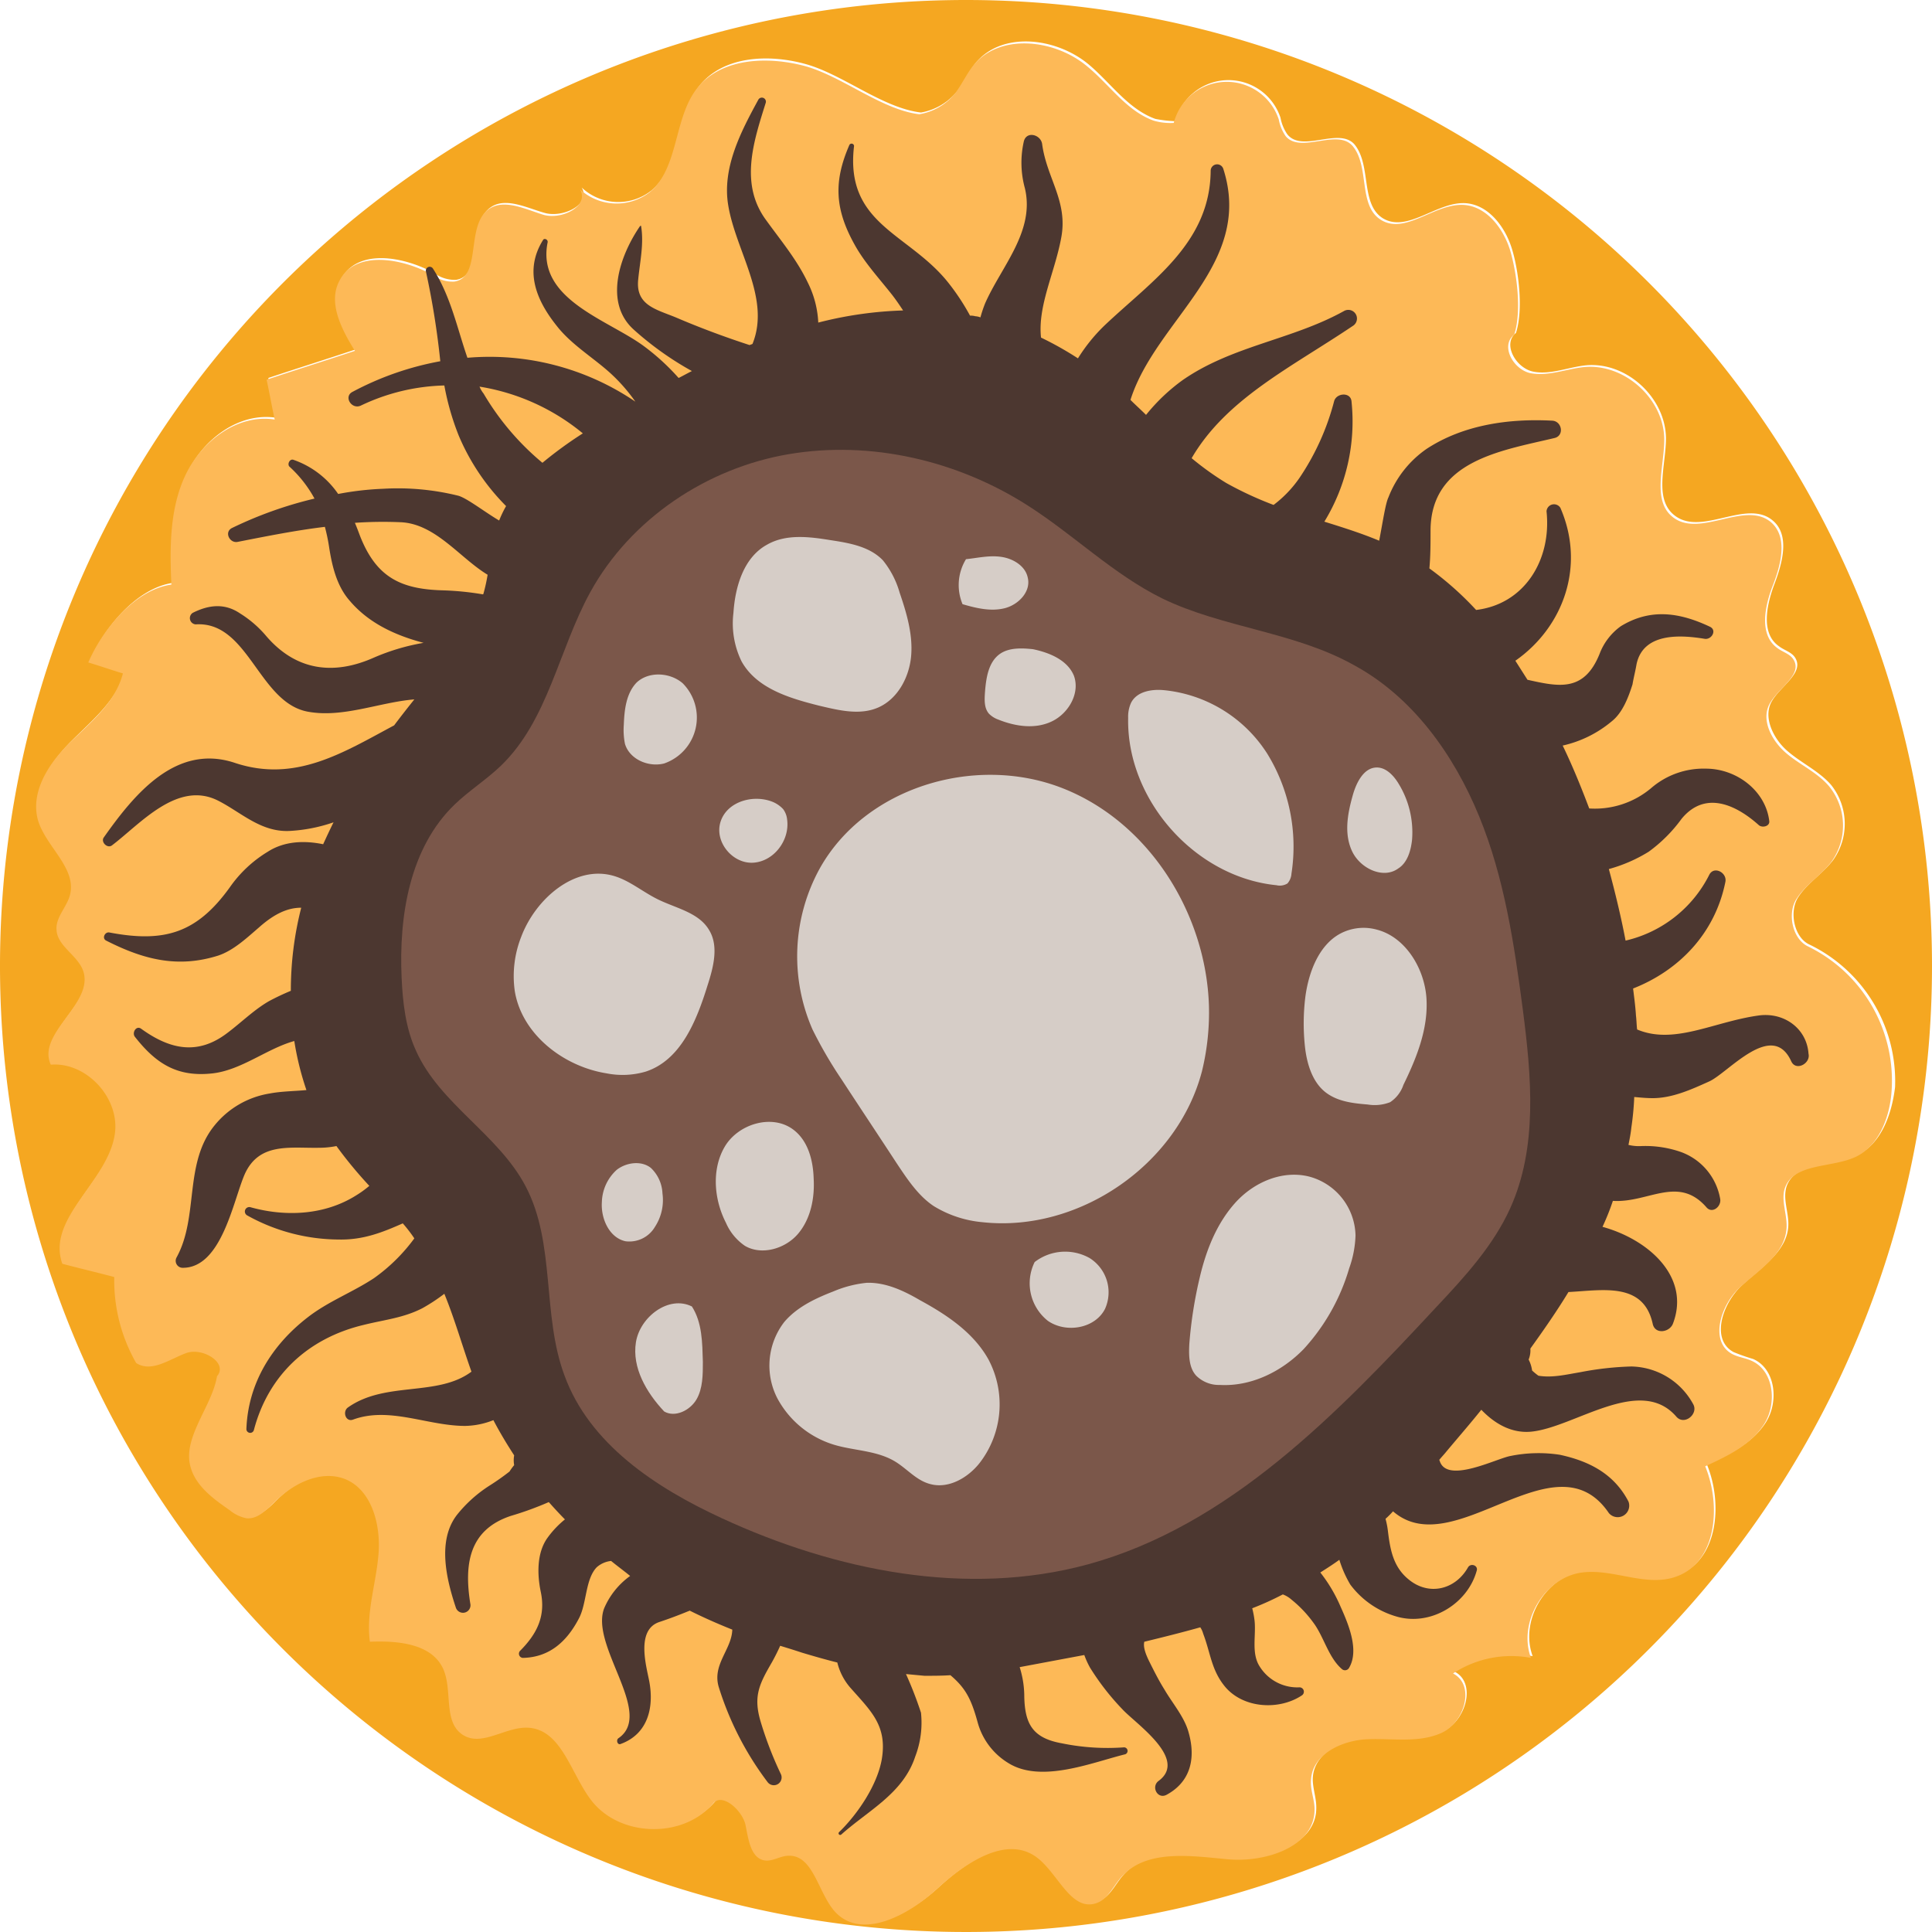 <svg xmlns="http://www.w3.org/2000/svg" viewBox="0 0 334.8 334.8"><defs><style>.cls-1{fill:#f5a721;}.cls-2{fill:#fdb957;}.cls-3{fill:#4c3730;}.cls-4{fill:#7b574a;}.cls-5{fill:#d6cdc7;}</style></defs><title>Asset 1</title><g id="Layer_2" data-name="Layer 2"><g id="Layer_1-2" data-name="Layer 1"><path class="cls-1" d="M167.4,0A167.4,167.4,0,1,0,334.8,167.4,167.4,167.4,0,0,0,167.4,0ZM321.6,200.3c-4.2,1.9-10.5,1-12,5.3-.7,2.2.4,4.5.3,6.8-.2,4.5-4.8,7.3-8.1,10.4s-5.4,9.3-1.4,11.5a34,34,0,0,0,3.4,1.2c3.9,1.7,4.5,7.4,2.2,11s-6.4,5.6-10.2,7.3c2.8,6.8,1.9,16.6-5,19.1-5.2,1.8-10.9-1.5-16.3-.7-6.6.9-11.2,8.6-8.9,14.8a18.37,18.37,0,0,0-13.5,2.7c3.8,2,1.9,8.5-2,10.3s-8.5.9-12.9,1.1-9.4,2.5-9.7,6.9c-.1,1.7.6,3.4.6,5.2.1,6.5-8.5,9.2-15,8.7s-14.3-1.8-18.5,3.1c-1.4,1.6-2.3,3.8-4.3,4.5-4.4,1.5-6.6-5.2-10.3-7.9-5.3-4-12.5,1-17.4,5.5s-12.9,8.8-17.5,4c-3.2-3.3-3.9-10.3-8.4-9.8-1.3.1-2.6,1-3.9.8-2.5-.4-2.8-3.7-3.3-6.1s-4-5.7-5.6-3.8c-5.3,6.2-16.3,5.9-21.2-.6-3.5-4.6-5.1-12.2-10.9-12.5-3.9-.2-7.9,3.3-11.2,1.3-3.5-2.1-1.7-7.7-3.5-11.5-2-4.4-7.9-4.8-12.7-4.7-.7-5.1,1.1-10.2,1.5-15.3s-1.3-11.2-6.1-13c-4.1-1.5-8.7.9-11.8,4-1.4,1.4-3,3-5,2.9a5.63,5.63,0,0,1-2.9-1.4c-3-2.1-6.2-4.5-6.9-8-1-4.9,3.8-10.2,4.7-15.2,2.1-2.3-2.5-5-5.4-4s-6,3.4-8.6,1.7A30.85,30.85,0,0,1,20.1,221c-3-.8-6-1.5-9-2.3-2.8-7.9,7.9-14.2,9.1-22.5.9-6.2-4.9-12.4-11.1-12-2.5-5.5,7.6-10.6,5.6-16.3-1-2.7-4.4-4.2-4.6-7-.1-2.2,1.8-3.9,2.3-6,1.2-4.7-4.1-8.3-5.5-13-1.5-4.9,1.9-9.9,5.5-13.5s7.9-7.1,9.2-12c-2-.6-4-1.3-6-1.9,2.5-5.8,8.1-12.6,14.4-13.5-.4-6.5-.3-13.2,2.5-19.1s9-10.5,15.4-9.5c-.5-2.3-.9-4.6-1.4-6.9,5.1-1.7,10.2-3.3,15.3-5-2.3-3.7-4.7-8.2-2.7-12.1,2.8-5.4,10.8-4,16.1-1.1A6.12,6.12,0,0,0,79,48.5c4.8-.7,2-9.4,5.8-12.4,2.6-2.1,6.4-.1,9.6.8s8.1-1.5,6.4-4.4a9.26,9.26,0,0,0,12.1.5c5.1-4.3,4.1-12.7,8.2-18s12-5.7,18.5-3.9,13.3,7.6,20,8.4a10.4,10.4,0,0,0,6.2-3.6c1.2-1.5,2-3.3,3.2-4.9,4.6-5.7,14.1-4.5,19.7.2,3.8,3.2,6.8,7.7,11.5,9.4a20.85,20.85,0,0,0,3.5.4,9.49,9.49,0,0,1,18.2-.6,7.44,7.44,0,0,0,1.2,2.9c2.6,3.2,8.9-1.3,11.6,1.7,3,3.6,1,10.3,4.9,12.8,4.2,2.6,9.2-2.7,14.1-2.6,4.1.1,7.1,4,8.3,7.9s2,10.6.7,14.6c-2.4,1.9,0,6.1,3,6.7s6.1-.8,9.2-1.1c7-.6,13.7,5.6,13.8,12.6,0,4.8-2.2,10.7,1.6,13.5,4.7,3.5,12.4-3,16.9.8,3,2.5,1.7,7.3.3,11s-2.4,8.6.8,10.8c.9.7,2.2,1,2.8,2,1.6,2.6-2.6,4.9-4.1,7.6s.3,6.4,2.7,8.5,5.5,3.5,7.6,5.9a10.81,10.81,0,0,1,.4,13c-1.8,2.4-4.5,4-6.1,6.5s-.7,7,2,8.2a26.31,26.31,0,0,1,14.8,24.7C327.8,193.3,325.9,198.4,321.6,200.3Z"/><path class="cls-2" d="M313.3,164c-2.7-1.3-3.6-5.7-2-8.2s4.3-4.1,6.1-6.5a10.8,10.8,0,0,0-.4-13c-2.1-2.5-5.2-3.8-7.6-5.9s-4.3-5.7-2.7-8.5,5.7-5,4.1-7.6c-.6-1-1.9-1.3-2.8-2-3.2-2.3-2.2-7.2-.8-10.8s2.7-8.4-.3-11c-4.5-3.8-12.2,2.7-16.9-.8-3.8-2.8-1.6-8.8-1.6-13.5,0-7-6.8-13.2-13.8-12.6-3.1.3-6.1,1.6-9.2,1.1s-5.5-4.8-3-6.7c1.3-4,.5-10.5-.7-14.6-1.2-3.9-4.2-7.8-8.3-7.9-5-.1-9.9,5.2-14.1,2.6-4-2.5-1.9-9.2-4.9-12.8-2.7-3.1-9,1.4-11.6-1.7a7.44,7.44,0,0,1-1.2-2.9,9.49,9.49,0,0,0-18.2.6,10.2,10.2,0,0,1-3.5-.4c-4.7-1.7-7.6-6.2-11.5-9.4-5.6-4.7-15.1-5.8-19.7-.2-1.2,1.5-2,3.3-3.2,4.9a10.12,10.12,0,0,1-6.2,3.6c-6.6-.8-13.5-6.7-20-8.4s-14.4-1.3-18.5,3.9-3.1,13.7-8.2,18a9.39,9.39,0,0,1-12.1-.5c1.7,2.9-3.2,5.4-6.4,4.4s-7-2.9-9.6-.8c-3.8,3-1,11.7-5.8,12.4a5.76,5.76,0,0,1-3.8-1.2c-5.3-2.9-13.4-4.3-16.1,1.1-2,3.8.4,8.4,2.7,12.1-5.1,1.7-10.2,3.3-15.3,5,.5,2.3.9,4.6,1.4,6.9-6.4-1-12.6,3.7-15.4,9.5s-2.8,12.6-2.5,19.1c-6.3.9-11.9,7.7-14.4,13.5,2,.6,4,1.3,6,1.9-1.3,5-5.5,8.4-9.2,12s-6.9,8.6-5.5,13.5c1.4,4.6,6.8,8.3,5.5,13-.6,2.1-2.5,3.8-2.3,6,.2,2.8,3.6,4.3,4.6,7,2,5.7-8.1,10.8-5.6,16.3,6.2-.5,12,5.8,11.1,12C18.7,204.8,8,211.1,10.8,219c3,.8,6,1.5,9,2.3a28.78,28.78,0,0,0,3.8,14.9c2.6,1.7,5.7-.6,8.6-1.7s7.4,1.7,5.4,4c-.8,5-5.7,10.3-4.7,15.2.7,3.6,4,6,6.9,8a6.53,6.53,0,0,0,2.9,1.4c2,.2,3.5-1.5,5-2.9,3.1-3.1,7.7-5.4,11.8-4,4.8,1.7,6.5,7.8,6.1,13s-2.2,10.2-1.5,15.3c4.8-.2,10.7.3,12.7,4.7,1.7,3.8-.1,9.3,3.5,11.5,3.3,2,7.3-1.5,11.2-1.3,5.8.3,7.4,7.9,10.9,12.5,4.9,6.5,16,6.8,21.2.6,1.6-1.9,5.1,1.3,5.6,3.8s.9,5.7,3.3,6.1c1.3.2,2.6-.7,3.9-.8,4.6-.4,5.3,6.5,8.4,9.8,4.6,4.8,12.6.5,17.5-4s12.1-9.5,17.4-5.5c3.7,2.8,5.9,9.4,10.3,7.9,2-.7,2.9-2.9,4.3-4.5,4.3-4.9,12-3.7,18.5-3.1s15.1-2.2,15-8.7c0-1.7-.8-3.4-.6-5.2.3-4.3,5.3-6.7,9.7-6.9s8.9.7,12.9-1.1,5.9-8.3,2-10.3a18.37,18.37,0,0,1,13.5-2.7c-2.3-6.2,2.4-14,8.9-14.8,5.4-.7,11.1,2.6,16.3.7,7-2.5,7.8-12.3,5-19.1,3.9-1.8,7.9-3.7,10.2-7.3s1.7-9.3-2.2-11c-1.1-.5-2.3-.6-3.4-1.2-3.9-2.2-1.9-8.5,1.4-11.5s7.9-5.8,8.1-10.4c.1-2.3-1-4.7-.3-6.8,1.5-4.3,7.8-3.5,12-5.3s6.2-6.9,6.5-11.6A25.88,25.88,0,0,0,313.3,164Z"/><path class="cls-3" d="M304.6,176c-7.7,1.1-14.5,5.1-20.9,2.4-.1-.8-.1-1.6-.2-2.4-.1-1.6-.3-3.1-.5-4.7,7.9-3.1,14.2-9.5,16-18.5.3-1.6-2-2.8-2.8-1.2A21.72,21.72,0,0,1,281.7,163c-.8-4.2-1.8-8.3-2.9-12.4a26.28,26.28,0,0,0,6.9-3,25.69,25.69,0,0,0,5.7-5.7c4.1-5,9.5-2.4,13.4,1.1.6.5,1.9.2,1.8-.7-.6-5.2-5.6-9.1-11-9.1a13.89,13.89,0,0,0-9.5,3.4,15.15,15.15,0,0,1-10.7,3.5c-1.4-3.7-2.9-7.4-4.6-10.9a20,20,0,0,0,8.5-4.2c1.9-1.5,2.9-4.2,3.6-6.4.2-1.2.5-2.3.7-3.5,1.2-5.7,8.1-5,11.8-4.4,1.2.2,2.2-1.5.9-2.1-5.3-2.5-10.3-3.2-15.4-.1a10.42,10.42,0,0,0-3.7,4.8c-2.7,6.7-7.1,5.7-12.5,4.5l-2.1-3.3c8.3-5.8,12.2-16.4,7.8-26.5a1.3,1.3,0,0,0-2.4.6c.9,8.4-3.8,16.1-12.2,17.1a55,55,0,0,0-8.1-7.2c.2-2.1.2-4.3.2-6.5,0-12.2,12.3-13.9,21.5-16.1,1.7-.4,1.3-2.9-.4-3-7.5-.4-15.4.7-21.8,4.9a18.18,18.18,0,0,0-6.6,8.4c-.5,1-1,4.4-1.6,7.5-3.1-1.3-6.3-2.3-9.5-3.3a33.3,33.3,0,0,0,4.7-20.9c-.2-1.6-2.6-1.4-3,0a43.18,43.18,0,0,1-6,13.3,20.18,20.18,0,0,1-4.5,4.7,61,61,0,0,1-8.2-3.8,50.47,50.47,0,0,1-6-4.3c6-10.3,17.2-15.7,27.9-22.9a1.5,1.5,0,0,0-1.5-2.6c-9,5-19.4,6-28,12a32.66,32.66,0,0,0-6.3,6c-.9-.9-1.8-1.7-2.7-2.6,4.4-13.9,21.4-23.4,16.1-40a1.12,1.12,0,0,0-2.2.3c-.1,12.6-10.3,19.1-18.5,26.9a29.89,29.89,0,0,0-4.5,5.6,57.94,57.94,0,0,0-6.4-3.6c-.6-5.5,2.4-11.3,3.5-17.3,1.2-6.3-2.5-10.3-3.3-16.2-.2-1.7-2.8-2.4-3.2-.4a16.67,16.67,0,0,0,.2,8c1.8,7.5-4.1,13.6-6.9,20a22.5,22.5,0,0,0-.8,2.4,2.92,2.92,0,0,0-.9-.2,2.77,2.77,0,0,0-.9-.1,39.14,39.14,0,0,0-4-6c-6.9-8.4-17.7-9.9-16.1-23.4a.43.43,0,0,0-.8-.2c-2.8,6.4-2.5,11.2.9,17.3,1.7,3.1,4.3,5.9,6.5,8.7.7.9,1.3,1.8,1.9,2.7a66.84,66.84,0,0,0-14.7,2.1A17.25,17.25,0,0,0,140,49c-1.9-4-4.6-7.2-7.2-10.8-4.7-6.3-2.2-13.7-.1-20.4a.7.7,0,0,0-1.3-.5c-3,5.5-6.3,11.8-5.2,18.3,1.3,7.9,7.4,16.1,4.2,24-.2.1-.3.1-.5.2-4.3-1.4-8.6-3-12.8-4.8-3.4-1.4-7-2.1-6.5-6.6.3-3.1,1-6.1.5-9.2,0-.1-.1-.1-.2,0-3.5,5.1-6.3,13.2-1.1,17.9a54.64,54.64,0,0,0,10.1,7.2c-.8.4-1.5.8-2.3,1.2a39.18,39.18,0,0,0-6-5.5c-6.2-4.6-18.7-8.1-16.7-18,.1-.5-.6-.8-.8-.4-3.3,5.3-1.2,10.4,2.4,14.9,2.5,3.2,6.2,5.4,9.2,8.1a29.76,29.76,0,0,1,4.4,5A44.94,44.94,0,0,0,81,62c-1.8-5.2-2.9-10.7-6-15.5a.67.67,0,0,0-1.2.5,140.55,140.55,0,0,1,2.5,15.6,52,52,0,0,0-15.2,5.3c-1.6.8-.2,3.1,1.4,2.4A35.43,35.43,0,0,1,77,66.8a45.31,45.31,0,0,0,2.5,8.7,38.55,38.55,0,0,0,8.2,12.2,19.23,19.23,0,0,0-1.2,2.5c-2.4-1.4-5.6-3.9-7.1-4.3a43.52,43.52,0,0,0-13-1.2,51.79,51.79,0,0,0-7.8.9,15.54,15.54,0,0,0-7.7-5.9c-.7-.3-1.2.8-.7,1.2a21.17,21.17,0,0,1,4.3,5.5,69.43,69.43,0,0,0-14.3,5.1c-1.4.7-.4,2.7,1,2.4,5.1-1,10.1-2,15.1-2.6a32,32,0,0,1,.7,3.3c.5,3.3,1.3,6.9,3.6,9.5,3.3,3.9,7.9,6,12.8,7.3a37.36,37.36,0,0,0-8.7,2.6c-6.8,3-13.3,2.3-18.5-3.7a19.18,19.18,0,0,0-4.6-4c-2.8-1.9-5.6-1.4-8.2-.1a1.09,1.09,0,0,0,.5,2c9.1-.6,10.9,13.4,19.3,15.1,6.1,1.2,12.5-1.6,18.6-2.1-1.2,1.5-2.3,2.9-3.5,4.5-8.8,4.7-17.1,10-27.6,6.5-10.2-3.4-17.4,5.4-22.7,12.9-.6.8.6,2,1.4,1.4,4.9-3.7,11.4-11.4,18.5-7.7,3.9,2,7.3,5.4,12.2,5.2a27.69,27.69,0,0,0,7.7-1.5c-.6,1.2-1.2,2.5-1.8,3.8-3.4-.7-6.8-.5-9.6,1.3a21.72,21.72,0,0,0-6.6,6.2c-5.7,7.9-11.3,9.6-20.8,7.8-.8-.2-1.4,1-.6,1.4,6.5,3.3,12.4,4.8,19.4,2.6,2.7-.9,5-3.1,7.1-4.9,2.7-2.4,5-3.4,7.3-3.4a58,58,0,0,0-1.8,14.4c-1.2.5-2.5,1.1-3.8,1.8-2.6,1.5-4.8,3.7-7.2,5.5-5.1,3.9-9.9,2.9-14.9-.7-.9-.7-1.7.7-1.1,1.4,3.7,4.7,7.4,7,13.5,6.3,5-.6,9.4-4.3,14.1-5.6a50.26,50.26,0,0,0,2.1,8.5c-2.1.2-4.3.2-6.4.6a15.43,15.43,0,0,0-9.5,5.5c-5.4,6.6-2.7,15.8-6.6,22.9a1.21,1.21,0,0,0,1,1.8c6.8.1,8.8-11.6,10.8-16.2,2.5-5.6,7.9-4.5,12.9-4.6a15.26,15.26,0,0,0,3-.3,74.51,74.51,0,0,0,5.7,6.9,17.68,17.68,0,0,1-2.2,1.6c-5.5,3.5-12.3,3.8-18.4,2.1a.77.77,0,0,0-.6,1.4,32.84,32.84,0,0,0,15.9,4.2c4.3.1,7.7-1.3,11.1-2.8a25.6,25.6,0,0,1,2,2.6,30.57,30.57,0,0,1-7,6.9c-3.8,2.5-7.9,4-11.5,6.8-6.2,4.8-10.3,11.4-10.6,19.3a.66.66,0,0,0,1.3.2c2.5-9.5,9.4-15.9,19-18.2,3.6-.9,6.9-1.2,10.2-2.9a31.1,31.1,0,0,0,3.8-2.5c1.8,4.4,3.1,9,4.7,13.5-5.9,4.4-14.9,1.6-21.4,6.2-1,.7-.4,2.6.9,2.1,6.3-2.3,12.9,1.1,19.4,1.1a13.83,13.83,0,0,0,4.9-1c1.1,2.1,2.3,4.1,3.6,6.1a4.85,4.85,0,0,0,0,1.7,8.84,8.84,0,0,0-.8,1.1,41.45,41.45,0,0,1-3.4,2.4,23.17,23.17,0,0,0-5.7,5.1c-3.5,4.5-1.8,11.3-.2,16.1a1.3,1.3,0,0,0,2.5-.7c-1.1-6.9-.2-12.8,7-15.2a56.62,56.62,0,0,0,6.6-2.4c.9,1,1.8,2,2.8,3a16.35,16.35,0,0,0-3.1,3.3c-1.8,2.6-1.7,6.3-1.1,9.2.9,4.2-.6,7.3-3.6,10.3a.73.73,0,0,0,.5,1.2c4.6-.1,7.6-2.8,9.7-6.8,1.4-2.6,1.1-6.8,3.1-8.9a4.46,4.46,0,0,1,2.5-1.1c1.1.9,2.2,1.7,3.3,2.6a13.33,13.33,0,0,0-4.5,5.6c-2.5,6.5,8.7,18.2,2.5,22.5-.5.3-.2,1.3.4,1,4.6-1.7,5.8-6.2,4.9-10.9-.5-2.6-2.3-8.8,1.7-10.2,1.8-.6,3.4-1.2,5.1-1.9a.35.35,0,0,0,.2-.1c2.4,1.2,4.9,2.3,7.4,3.3-.1,3.5-3.6,6.1-2.3,10.1a53.74,53.74,0,0,0,8.4,16.3,1.35,1.35,0,0,0,2.3-1.4,63.14,63.14,0,0,1-3.5-9.1c-1.3-4.4-.2-6.5,2-10.3.5-.9,1-1.9,1.4-2.8,1.3.4,2.6.8,3.8,1.2,2,.6,4.1,1.2,6.1,1.7a10.38,10.38,0,0,0,2.2,4.3c3.6,4.1,6.5,6.6,5.5,12.5-.8,4.5-4.2,9.5-7.4,12.6a.28.28,0,1,0,.4.4c4.7-4.2,10.7-7.1,12.8-13.5a16.34,16.34,0,0,0,1-7.6,66.87,66.87,0,0,0-2.6-6.7l3.2.3c1.5,0,3,0,4.5-.1,2.6,2.2,3.6,4.1,4.7,8.1a11.9,11.9,0,0,0,5.3,7.1c5.7,3.6,14.6-.1,20.3-1.5a.62.62,0,0,0-.2-1.2,39.31,39.31,0,0,1-10.8-.7c-5-.9-6.4-3.3-6.5-8.1a17,17,0,0,0-.8-5.1l4.8-.9,6.4-1.2a14.72,14.72,0,0,0,1,2.2,43.44,43.44,0,0,0,5.6,7.2c2.3,2.5,11.4,8.6,6.3,12.4-1.4,1-.2,3.3,1.4,2.4,4.2-2.3,5-6.4,3.8-10.7-.7-2.7-2.8-5.1-4.2-7.5-1-1.6-1.8-3.2-2.6-4.8s-1.1-2.7-.9-3.5c3.3-.8,6.5-1.6,9.7-2.5a3.7,3.7,0,0,1,.5,1.1c1.3,3.4,1.4,6.3,3.8,9.2,3.2,3.8,9.4,4.1,13.3,1.5a.76.76,0,0,0-.4-1.4,7.69,7.69,0,0,1-6.9-3.6c-1.5-2.3-.6-5.4-.9-8a15.52,15.52,0,0,0-.4-2.1,50.54,50.54,0,0,0,5.3-2.4,4.62,4.62,0,0,1,1.5.9,20.67,20.67,0,0,1,3.8,4c1.8,2.4,2.6,6,4.9,8a.81.81,0,0,0,1.3-.2c1.8-3.1-.2-7.7-1.5-10.6a26.13,26.13,0,0,0-3.5-5.9c1.1-.7,2.2-1.4,3.3-2.2a19.57,19.57,0,0,0,1.9,4.3,15.23,15.23,0,0,0,7.9,5.5c5.9,1.8,12.4-2.1,14-7.9.3-.9-1-1.4-1.5-.6-2.2,3.9-6.8,5-10.3,2.1-2.7-2.2-3.2-5.2-3.6-8.5a14.16,14.16,0,0,0-.4-2,15.93,15.93,0,0,0,1.3-1.3c10.6,9.2,28.1-13.4,37.4.3a2,2,0,0,0,3.4-2c-2.5-4.8-6.8-7-11.9-8.1a24.29,24.29,0,0,0-8.5.2c-2.4.4-11,4.9-12.3.9a.35.35,0,0,0-.1-.2c.4-.5.8-.9,1.2-1.4,2-2.4,4.1-4.8,6.1-7.3,2.3,2.4,5.2,4.1,8.6,3.8,7.5-.7,18.9-9.9,25.2-2.6,1.4,1.6,3.9-.5,2.9-2.2a12.47,12.47,0,0,0-10.7-6.5,53.9,53.9,0,0,0-8.9,1c-2.4.4-4.8,1-7.2.6a10.63,10.63,0,0,1-1.1-.9,5.93,5.93,0,0,0-.6-1.9,4.22,4.22,0,0,0,.3-1.9c2.3-3.2,4.6-6.5,6.6-9.8,5.9-.3,13-1.8,14.6,5.5.4,1.9,2.9,1.5,3.5,0,3.1-8.1-4.2-14.6-12.2-16.8a42.2,42.2,0,0,0,1.8-4.5c6.1.4,11.3-4.5,16.2,1.1,1,1.2,2.6-.1,2.4-1.4a10.54,10.54,0,0,0-6.9-8.2,18.79,18.79,0,0,0-6.7-1,7.52,7.52,0,0,1-2.3-.2c.2-1,.4-2,.5-3a49.81,49.81,0,0,0,.5-5.3c1.1.1,2.1.2,3.2.2,3.4,0,6.7-1.5,9.8-2.9,3.3-1.5,10.9-10.7,14.2-3.5.8,1.8,3.4.4,3-1.3C313.1,178.2,309.1,175.3,304.6,176ZM83.1,67A37.4,37.4,0,0,1,101,75.1a69.47,69.47,0,0,0-7,5.1,45.74,45.74,0,0,1-10.2-12A4.73,4.73,0,0,1,83.1,67ZM62.4,92.9c-.3-.8-.6-1.6-.9-2.3a70.88,70.88,0,0,1,8-.1c6,.3,10.2,6.2,15,9.1a30.05,30.05,0,0,1-.7,3.2.35.35,0,0,1-.1.2,50.26,50.26,0,0,0-7-.7C69.4,102.1,65.2,100,62.4,92.9Z"/><path class="cls-4" d="M201.4,103.7c-8.5-4.2-15.3-11-23.3-16.1-12.2-7.8-27.2-11.3-41.4-8.9s-27.4,11.2-34.4,23.9c-5.5,10-7.3,22.2-15.5,30.1-2.5,2.4-5.5,4.3-8,6.7-7.8,7.5-9.7,19.3-9.2,30.1.2,4.3.7,8.7,2.5,12.6,4.1,9.2,14.3,14.5,19,23.5,5.2,9.9,2.8,22.2,6.7,32.7,4.3,11.9,15.8,19.5,27.3,24.8,19.7,9.1,42.4,13.7,63.4,8,24.5-6.7,43.2-26.1,60.5-44.7,4.9-5.2,9.8-10.6,12.7-17,4.8-10.6,3.7-22.8,2.2-34.4-1.5-11.4-3.2-22.9-7.6-33.6s-11.5-20.6-21.6-26.1C224.4,109.5,211.9,108.8,201.4,103.7Z"/><path class="cls-5" d="M142,150.6a31.59,31.59,0,0,0-1.2,27.8,74,74,0,0,0,5,8.6c3.2,4.9,6.4,9.7,9.6,14.6,1.8,2.7,3.7,5.6,6.4,7.4a19.45,19.45,0,0,0,8.5,2.8c16.7,1.8,33.8-10,38-26.2a43,43,0,0,0,1.2-11.3c-.5-16.1-10.5-32-25.6-37.8S149.8,136.5,142,150.6Z"/><path class="cls-5" d="M127.1,106.2a15,15,0,0,0,1.4,8.4c2.6,4.7,8.3,6.4,13.5,7.7,3.4.8,7,1.7,10.2.3,3.4-1.5,5.4-5.3,5.7-9s-.8-7.4-2-10.9a15.72,15.72,0,0,0-2.9-5.6c-2.3-2.4-5.8-3-9.1-3.5-3.7-.6-7.7-1.1-11,.8C128.9,96.6,127.4,101.6,127.1,106.2Z"/><path class="cls-5" d="M108.1,125.6a12.22,12.22,0,0,0,.2,3.3c.8,2.7,4.1,4.1,6.8,3.4a8.42,8.42,0,0,0,3.2-13.9c-2.2-1.9-5.9-2.1-8-.1C108.5,120.2,108.2,123,108.1,125.6Z"/><path class="cls-5" d="M90.3,162.4a18.56,18.56,0,0,0-1.1,9.3c1.2,7.5,8.4,13.1,15.9,14.3a14.2,14.2,0,0,0,6.8-.3c6.1-2,8.8-8.8,10.7-14.9,1-3.1,2-6.8.3-9.6-1.8-3.1-5.8-3.8-9-5.4-2.6-1.3-4.8-3.2-7.5-4C99.7,149.8,92.8,155.7,90.3,162.4Z"/><path class="cls-5" d="M136.4,142a3.59,3.59,0,0,0-.7-1.8A5.23,5.23,0,0,0,134,139c-3.3-1.4-7.9-.2-9.1,3.3s2,7.4,5.6,7.2S136.9,145.6,136.4,142Z"/><path class="cls-5" d="M125.8,211.9a9.28,9.28,0,0,0,3.3,4c2.9,1.7,7,.5,9.2-2.1s2.9-6.2,2.7-9.6c-.1-3.2-1-6.6-3.6-8.5-3.7-2.7-9.5-.9-11.8,3S123.7,207.8,125.8,211.9Z"/><path class="cls-5" d="M114.8,206.8a6.46,6.46,0,0,0-2-4.4c-1.6-1.3-4.2-1-5.9.3a7.8,7.8,0,0,0-2.6,5.6c-.2,2.9,1.3,6.2,4.1,6.8a5.14,5.14,0,0,0,5.1-2.5A8.49,8.49,0,0,0,114.8,206.8Z"/><path class="cls-5" d="M150.2,222.3a19.86,19.86,0,0,0-5.8,1.5c-3.1,1.2-6.3,2.7-8.5,5.3a12.37,12.37,0,0,0-1.2,13.2,16.63,16.63,0,0,0,10.7,8.3c3.2.8,6.7.9,9.6,2.6,2.2,1.3,3.8,3.4,6.3,4,3.1.8,6.4-1.1,8.4-3.6a16.61,16.61,0,0,0,1.6-18c-2.6-4.7-7.3-7.8-11.9-10.3C156.5,223.6,153.4,222.2,150.2,222.3Z"/><path class="cls-5" d="M191.5,226.8a7,7,0,0,0-2.7-8.8,8.66,8.66,0,0,0-9.5.7,8.29,8.29,0,0,0,2.3,10.2C184.8,231.1,189.8,230.2,191.5,226.8Z"/><path class="cls-5" d="M119.9,226.4c-4-2-9,1.8-9.7,6.2s1.8,8.7,4.9,12c1.9,1.1,4.5-.2,5.6-2.1s1.1-4.3,1.1-6.5C121.7,232.7,121.7,229.2,119.9,226.4Z"/><path class="cls-5" d="M211.4,240c5.4.3,10.7-2.3,14.5-6.2a35.37,35.37,0,0,0,7.9-14,18.59,18.59,0,0,0,1.1-5.7,10.8,10.8,0,0,0-8-10.2c-4.7-1.2-9.7,1-12.9,4.6s-5,8.2-6.1,12.9a74.37,74.37,0,0,0-1.8,11.5c-.1,1.9-.1,4.1,1.2,5.5A5.58,5.58,0,0,0,211.4,240Z"/><path class="cls-5" d="M238.6,161.1a8.63,8.63,0,0,0-5.5.3c-4.3,1.7-6.3,6.8-6.9,11.4a37.48,37.48,0,0,0-.1,8.2c.3,3.2,1.3,6.7,3.9,8.5,2,1.4,4.5,1.7,7,1.9a7.38,7.38,0,0,0,3.9-.4,5.82,5.82,0,0,0,2.3-3c2.3-4.7,4.3-9.7,4-14.9S243.6,162.4,238.6,161.1Z"/><path class="cls-5" d="M223.8,151.4a30.72,30.72,0,0,0-4.2-20.8,24,24,0,0,0-17.9-11c-2.1-.2-4.7.2-5.7,2.2a5.75,5.75,0,0,0-.5,2.6c-.3,14.2,11.6,27.6,25.7,29a2.52,2.52,0,0,0,1.9-.3A2.84,2.84,0,0,0,223.8,151.4Z"/><path class="cls-5" d="M244.7,145.5a16.12,16.12,0,0,0-2.4-9.8c-.8-1.3-2.1-2.7-3.7-2.7-2.3,0-3.6,2.7-4.2,4.9-.9,3.2-1.5,6.6-.1,9.6s5.4,4.9,8,3C243.9,149.5,244.5,147.4,244.7,145.5Z"/><path class="cls-5" d="M173.3,113.3c-2,1.4-2.4,4.1-2.6,6.5-.1,1.4-.2,2.9.7,3.9a4.35,4.35,0,0,0,1.6,1c3,1.2,6.4,1.7,9.3.3s4.9-4.9,3.8-7.9c-1.1-2.7-4.2-4-7.1-4.6C177.1,112.3,174.9,112.2,173.3,113.3Z"/><path class="cls-5" d="M178.1,100.1c-.4-2-2.5-3.3-4.6-3.6s-4.1.2-6.1.4a8.6,8.6,0,0,0-.6,7.8c2.4.7,4.9,1.3,7.3.7S178.7,102.5,178.1,100.1Z"/></g></g></svg>